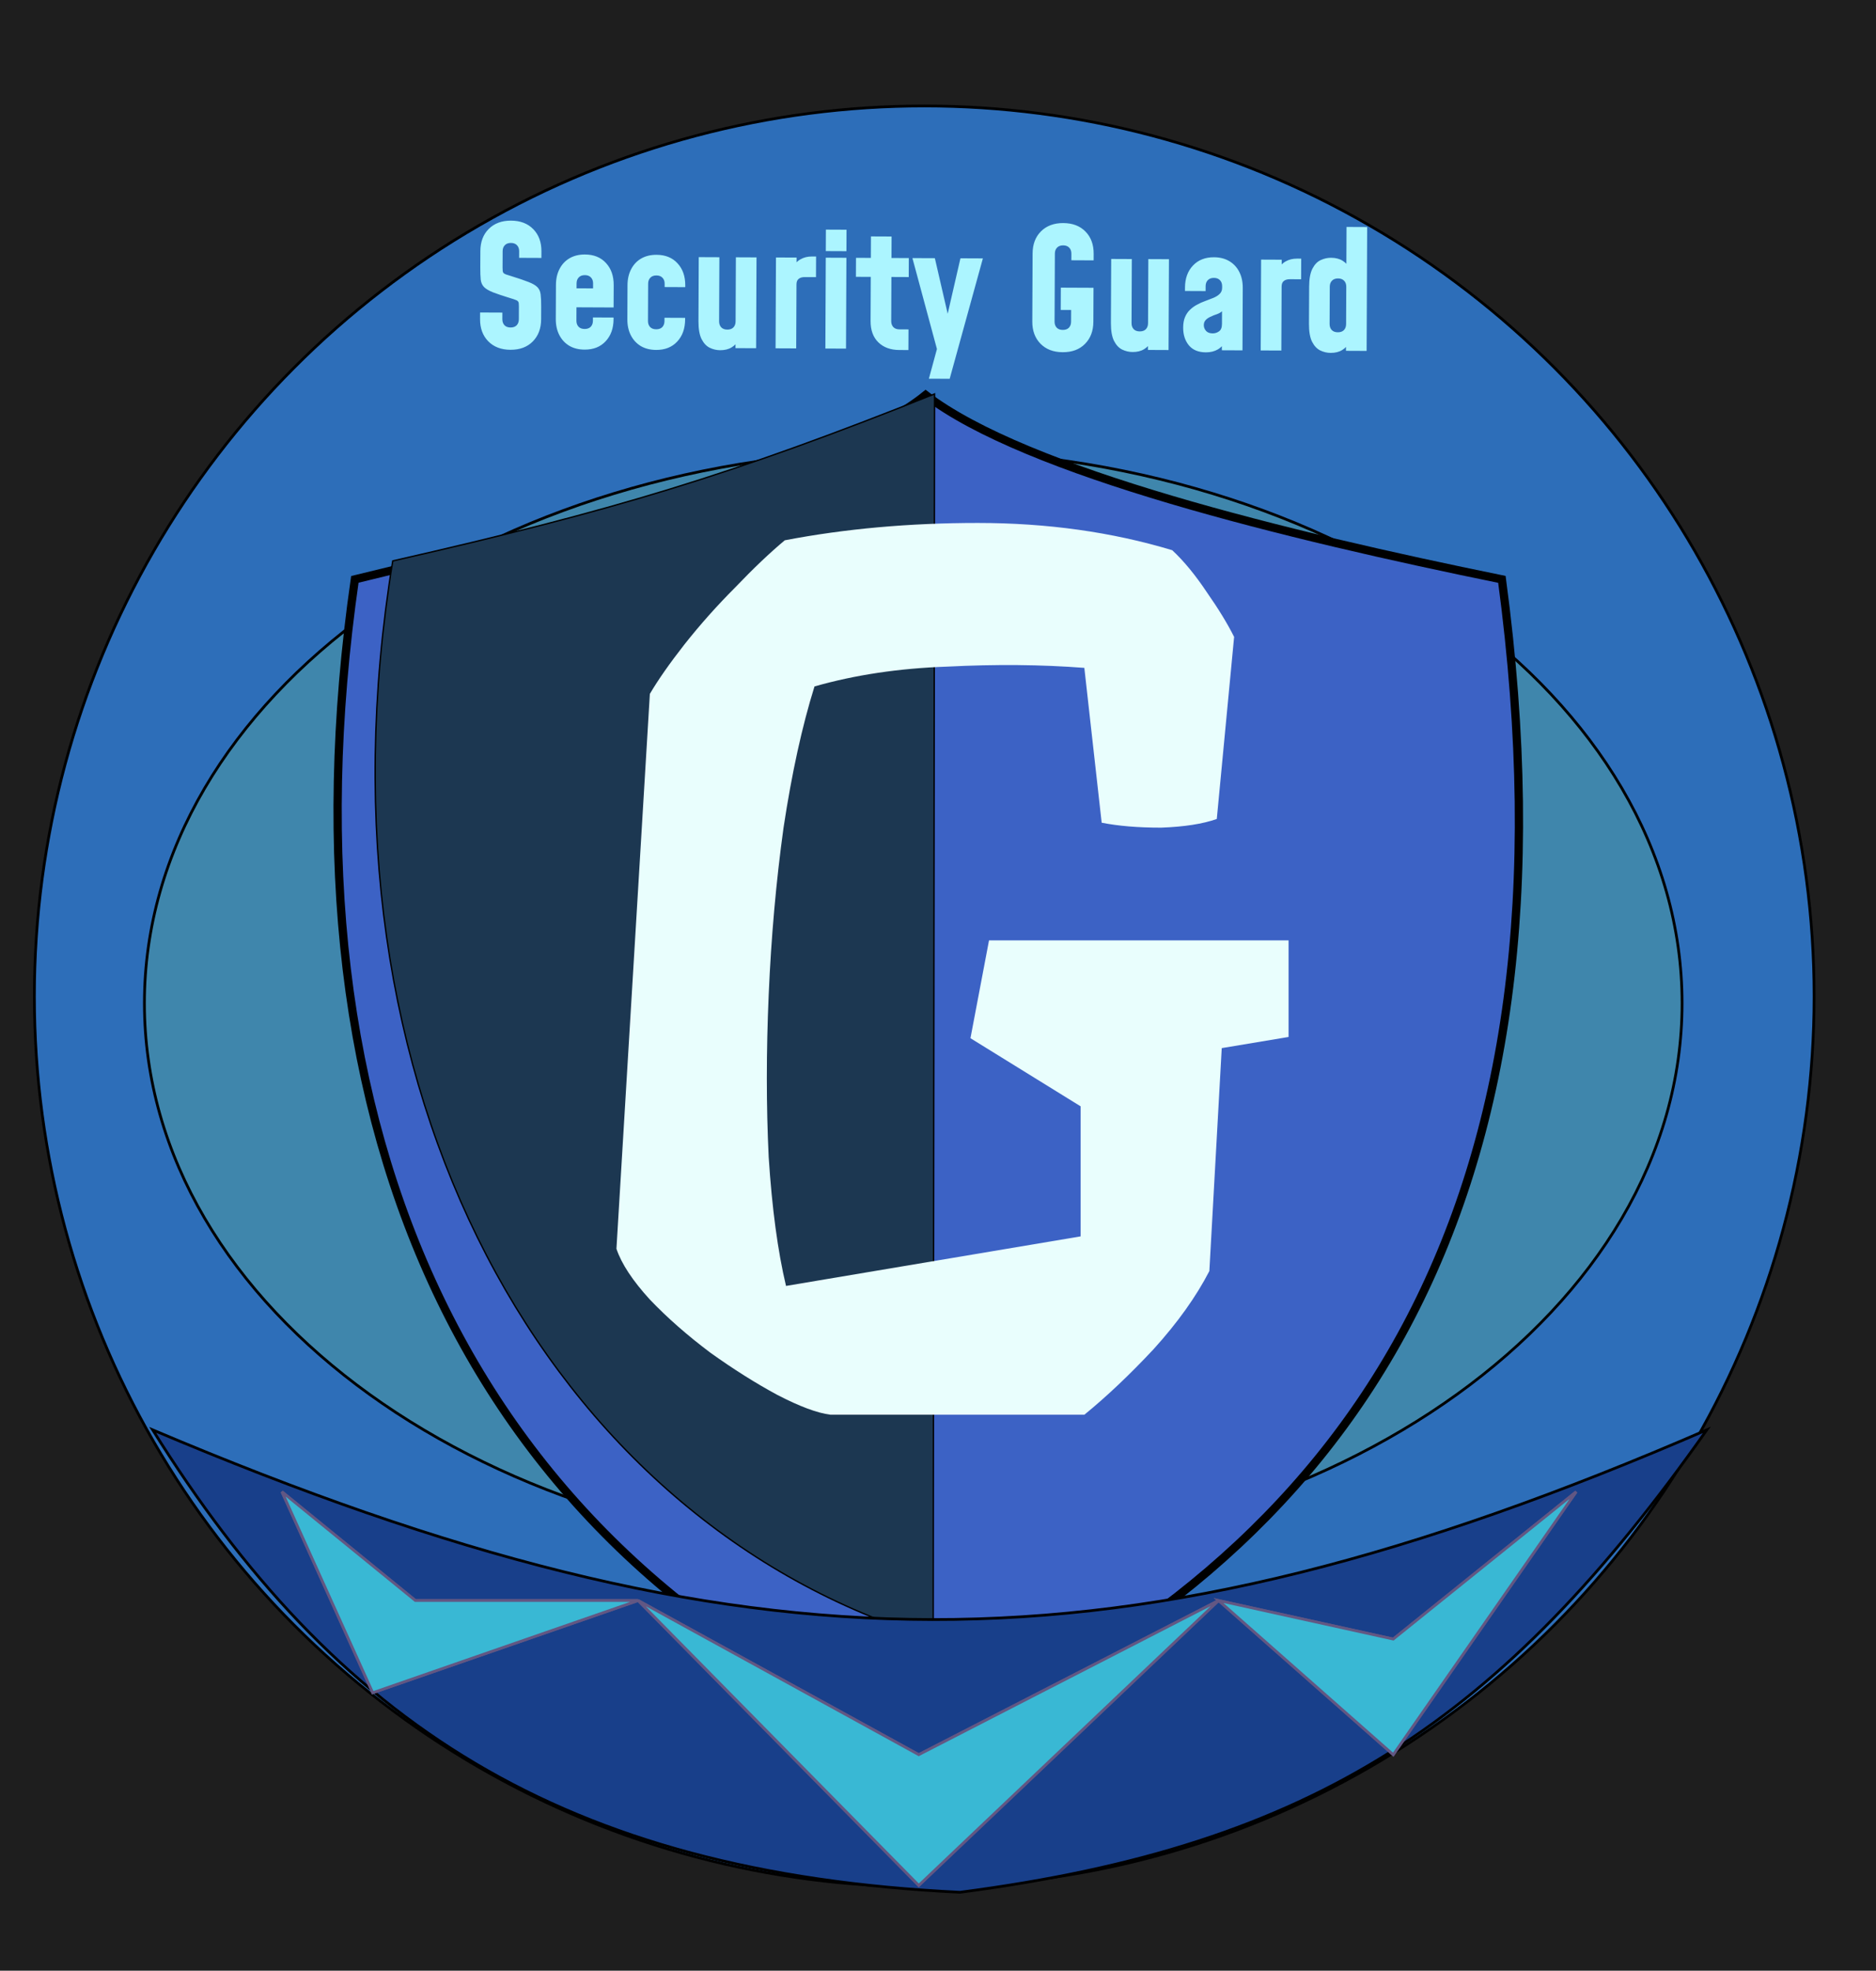 <svg width="682" height="716" viewBox="0 0 682 716" fill="none" xmlns="http://www.w3.org/2000/svg">
<rect width="682" height="716" fill="#1E1E1E"/>
<g id="Desktop - 1">
<g id="Group 3">
<g id="Group 1">
<path id="Vector 2" d="M336.594 594C482.981 530.302 561.805 410.868 533.184 197.761C459.993 182.867 370.845 161.229 336.594 135C306.566 159.355 222.705 178 141.881 197.761C114.677 386.397 182.231 531.239 336.594 594Z" fill="#82B5E4" stroke="black"/>
<circle id="Ellipse 1" cx="336" cy="362" r="323.5" fill="#2D6EB9" stroke="black"/>
<path id="Ellipse 2" d="M611.5 364.5C611.5 419.941 580.274 470.179 529.698 506.576C479.122 542.973 409.227 565.5 332 565.5C254.773 565.5 184.878 542.973 134.302 506.576C83.725 470.179 52.5 419.941 52.5 364.5C52.5 309.059 83.725 258.821 134.302 222.424C184.878 186.027 254.773 163.5 332 163.5C409.227 163.5 479.122 186.027 529.698 222.424C580.274 258.821 611.5 309.059 611.5 364.5Z" fill="#4A94A5" fill-opacity="0.62" stroke="black"/>
<path id="Security Guard" d="M185.572 127.083C182.193 127.068 179.497 126.037 177.486 123.988C175.495 121.939 174.507 119.255 174.521 115.935L174.532 113.535L182.632 113.57L182.621 115.97C182.617 116.87 182.874 117.601 183.392 118.164C183.909 118.706 184.648 118.979 185.608 118.983C186.568 118.988 187.309 118.721 187.832 118.183C188.354 117.625 188.617 116.897 188.621 115.997L188.641 111.377C188.644 110.857 188.626 110.447 188.587 110.146C188.548 109.846 188.439 109.606 188.26 109.425C188.101 109.244 187.812 109.083 187.392 108.941C186.993 108.779 186.414 108.587 185.655 108.363C182.878 107.511 180.732 106.792 179.214 106.205C177.697 105.599 176.61 104.954 175.953 104.271C175.296 103.588 174.899 102.706 174.764 101.626C174.649 100.525 174.595 99.055 174.604 97.215L174.63 91.215C174.645 87.875 175.656 85.199 177.665 83.188C179.694 81.157 182.399 80.149 185.778 80.164C189.178 80.179 191.874 81.21 193.865 83.259C195.856 85.288 196.844 87.972 196.83 91.312L196.819 93.712L188.719 93.677L188.73 91.277C188.734 90.377 188.477 89.656 187.959 89.113C187.442 88.551 186.703 88.268 185.743 88.264C184.783 88.259 184.042 88.536 183.519 89.094C182.997 89.632 182.734 90.35 182.73 91.251L182.703 97.25C182.701 97.77 182.719 98.18 182.758 98.481C182.797 98.781 182.896 99.021 183.055 99.202C183.234 99.383 183.533 99.554 183.953 99.716C184.372 99.858 184.951 100.04 185.69 100.264C188.467 101.116 190.613 101.845 192.131 102.452C193.648 103.039 194.735 103.673 195.392 104.356C196.049 105.039 196.435 105.931 196.551 107.031C196.686 108.112 196.749 109.572 196.741 111.412L196.721 116.032C196.707 119.352 195.695 122.028 193.686 124.059C191.677 126.09 188.972 127.098 185.572 127.083ZM212.504 127.022C210.364 127.012 208.506 126.544 206.93 125.617C205.374 124.67 204.17 123.365 203.317 121.701C202.464 120.037 202.043 118.096 202.052 115.876L202.107 103.516C202.116 101.296 202.555 99.358 203.422 97.701C204.29 96.025 205.505 94.731 207.069 93.817C208.653 92.904 210.515 92.453 212.655 92.462C215.875 92.476 218.421 93.507 220.292 95.555C222.183 97.584 223.121 100.268 223.107 103.608L223.071 111.708L208.611 111.644L208.641 104.744L215.601 104.775L215.609 102.975C215.613 102.075 215.356 101.354 214.839 100.812C214.321 100.249 213.582 99.966 212.622 99.962C211.662 99.958 210.921 100.234 210.399 100.792C209.876 101.33 209.613 102.049 209.609 102.949L209.55 116.508C209.546 117.408 209.803 118.14 210.32 118.702C210.838 119.244 211.577 119.517 212.537 119.522C213.497 119.526 214.238 119.259 214.76 118.721C215.283 118.164 215.546 117.435 215.55 116.535L215.555 115.335L223.055 115.368L223.052 115.968C223.038 119.288 222.076 121.964 220.167 123.995C218.278 126.027 215.724 127.036 212.504 127.022ZM238.519 127.136C236.379 127.126 234.521 126.658 232.945 125.731C231.389 124.784 230.185 123.479 229.332 121.815C228.48 120.152 228.058 118.21 228.068 115.99L228.122 103.63C228.132 101.41 228.57 99.472 229.438 97.816C230.305 96.139 231.521 94.845 233.085 93.932C234.669 93.019 236.531 92.567 238.671 92.576C241.891 92.59 244.436 93.621 246.307 95.67C248.198 97.698 249.137 100.382 249.122 103.722L249.119 104.322L241.619 104.289L241.625 103.089C241.629 102.189 241.372 101.468 240.854 100.926C240.337 100.363 239.598 100.08 238.638 100.076C237.678 100.072 236.937 100.349 236.414 100.906C235.892 101.444 235.629 102.163 235.625 103.063L235.565 116.623C235.561 117.523 235.818 118.254 236.336 118.816C236.853 119.358 237.592 119.632 238.552 119.636C239.512 119.64 240.253 119.373 240.775 118.836C241.298 118.278 241.561 117.549 241.565 116.649L241.57 115.449L249.07 115.482L249.068 116.082C249.053 119.402 248.091 122.078 246.182 124.109C244.293 126.141 241.739 127.15 238.519 127.136ZM261.794 127.238C260.494 127.232 259.235 126.937 258.018 126.351C256.821 125.766 255.835 124.722 255.062 123.218C254.288 121.695 253.908 119.523 253.92 116.703L254.023 93.424L261.522 93.456L261.42 116.736C261.416 117.636 261.673 118.367 262.191 118.93C262.708 119.472 263.447 119.745 264.407 119.749C265.367 119.754 266.108 119.487 266.631 118.949C267.153 118.391 267.416 117.663 267.42 116.763L267.522 93.483L275.022 93.516L274.877 126.515L267.377 126.482L267.4 121.443L268.712 123.188C268.086 124.466 267.192 125.462 266.029 126.177C264.886 126.892 263.474 127.245 261.794 127.238ZM281.951 126.546L282.096 93.547L289.596 93.58L289.572 98.98L288.199 97.354C288.865 95.936 289.8 94.891 291.003 94.216C292.206 93.521 293.597 93.177 295.177 93.184L296.677 93.191L296.644 100.691L292.564 100.673C291.604 100.669 290.864 100.885 290.342 101.323C289.82 101.741 289.557 102.4 289.553 103.3L289.451 126.579L281.951 126.546ZM300.056 126.626L300.201 93.626L307.701 93.659L307.556 126.659L300.056 126.626ZM300.212 91.226L300.246 83.426L307.746 83.459L307.711 91.259L300.212 91.226ZM326.944 127.164C323.744 127.15 321.198 126.219 319.306 124.37C317.414 122.522 316.475 119.938 316.49 116.618L316.56 100.598L311.16 100.574L311.191 93.674L316.591 93.698L316.625 85.898L324.125 85.931L324.091 93.731L330.391 93.759L330.36 100.659L324.06 100.631L323.99 116.651C323.986 117.551 324.243 118.282 324.76 118.844C325.278 119.387 326.017 119.66 326.977 119.664L330.277 119.679L330.244 127.179L326.944 127.164ZM337.686 137.591L340.613 126.804L331.698 93.765L339.858 93.8L345.334 117.525L343.714 117.518L349.158 93.841L357.318 93.877L345.246 137.624L337.686 137.591ZM386.331 127.965C382.951 127.95 380.256 126.918 378.245 124.869C376.254 122.82 375.265 120.136 375.28 116.816L375.388 92.096C375.403 88.756 376.415 86.081 378.424 84.07C380.453 82.038 383.157 81.03 386.537 81.045C389.937 81.06 392.633 82.092 394.624 84.141C396.615 86.169 397.603 88.854 397.588 92.194L397.578 94.594L389.478 94.558L389.488 92.158C389.492 91.258 389.235 90.537 388.718 89.995C388.2 89.433 387.461 89.149 386.501 89.145C385.541 89.141 384.8 89.418 384.278 89.975C383.755 90.513 383.492 91.232 383.488 92.132L383.38 116.852C383.376 117.752 383.633 118.483 384.15 119.045C384.668 119.587 385.407 119.861 386.367 119.865C387.327 119.869 388.068 119.602 388.59 119.065C389.113 118.507 389.376 117.778 389.38 116.878L389.398 112.618L385.618 112.602L385.654 104.502L397.534 104.554L397.48 116.914C397.465 120.234 396.453 122.909 394.444 124.94C392.435 126.972 389.731 127.98 386.331 127.965ZM411.734 127.896C410.434 127.891 409.175 127.595 407.958 127.01C406.76 126.424 405.775 125.38 405.002 123.877C404.228 122.353 403.848 120.182 403.86 117.362L403.962 94.082L411.462 94.115L411.36 117.395C411.356 118.295 411.613 119.026 412.131 119.588C412.648 120.13 413.387 120.404 414.347 120.408C415.307 120.412 416.048 120.145 416.571 119.607C417.093 119.05 417.356 118.321 417.36 117.421L417.462 94.141L424.962 94.174L424.817 127.174L417.317 127.141L417.34 122.101L418.652 123.847C418.026 125.124 417.132 126.12 415.969 126.835C414.826 127.55 413.414 127.904 411.734 127.896ZM438.367 128.013C435.667 128.001 433.611 127.152 432.198 125.466C430.806 123.76 430.115 121.607 430.127 119.007C430.133 117.507 430.359 116.238 430.803 115.2C431.248 114.162 431.832 113.294 432.555 112.598C433.298 111.881 434.121 111.274 435.023 110.778C436.045 110.203 437.098 109.728 438.179 109.352C439.261 108.957 440.263 108.571 441.184 108.195C442.106 107.799 442.848 107.323 443.411 106.765C443.993 106.208 444.286 105.479 444.29 104.579L444.293 103.979C444.297 103.079 444.04 102.358 443.522 101.816C443.005 101.253 442.266 100.97 441.306 100.966C440.346 100.962 439.605 101.238 439.082 101.796C438.56 102.334 438.297 103.053 438.293 103.953L438.285 105.753L430.785 105.72L430.79 104.52C430.805 101.18 431.767 98.504 433.676 96.492C435.585 94.461 438.139 93.452 441.339 93.466C443.479 93.475 445.327 93.944 446.883 94.87C448.459 95.797 449.673 97.103 450.526 98.786C451.378 100.45 451.8 102.392 451.79 104.612L451.691 127.292L444.191 127.259L444.213 122.099L445.526 123.785C444.9 125.162 443.965 126.218 442.722 126.952C441.499 127.667 440.047 128.021 438.367 128.013ZM440.858 121.124C441.698 121.128 442.469 120.881 443.171 120.384C443.873 119.887 444.227 118.999 444.233 117.719L444.253 113.099C443.731 113.557 443.089 113.914 442.328 114.171C441.567 114.407 440.786 114.724 439.984 115.12C439.182 115.497 438.59 115.924 438.208 116.402C437.826 116.861 437.634 117.43 437.631 118.11C437.627 118.89 437.894 119.591 438.432 120.213C438.969 120.816 439.778 121.119 440.858 121.124ZM458.316 127.321L458.461 94.321L465.961 94.354L465.937 99.754L464.565 98.128C465.231 96.711 466.165 95.665 467.368 94.99C468.571 94.296 469.963 93.952 471.543 93.959L473.043 93.965L473.01 101.465L468.93 101.447C467.97 101.443 467.229 101.66 466.707 102.097C466.185 102.515 465.922 103.174 465.918 104.074L465.816 127.354L458.316 127.321ZM483.738 128.212C482.438 128.207 481.179 127.911 479.962 127.326C478.764 126.741 477.779 125.696 477.006 124.193C476.232 122.669 475.852 120.498 475.864 117.678L475.924 104.118C475.936 101.298 476.336 99.13 477.122 97.613C477.909 96.097 478.904 95.061 480.106 94.506C481.329 93.932 482.59 93.647 483.89 93.653C485.57 93.66 486.978 94.026 488.115 94.751C489.272 95.457 490.158 96.46 490.772 97.763L489.444 99.497L489.519 82.457L497.019 82.49L496.821 127.49L489.321 127.457L489.344 122.417L490.656 124.163C490.03 125.44 489.136 126.436 487.973 127.151C486.83 127.866 485.418 128.22 483.738 128.212ZM486.351 120.724C487.311 120.728 488.052 120.461 488.575 119.924C489.097 119.366 489.36 118.637 489.364 117.737L489.424 104.177C489.428 103.277 489.171 102.556 488.653 102.014C488.136 101.452 487.397 101.168 486.437 101.164C485.477 101.16 484.736 101.437 484.213 101.994C483.691 102.532 483.428 103.251 483.424 104.151L483.364 117.711C483.36 118.611 483.617 119.342 484.135 119.904C484.652 120.446 485.391 120.72 486.351 120.724Z" fill="#ACF5FF"/>
<g id="Group 4">
<g id="Vector 1" filter="url(#filter0_ddddd_0_1)">
<path d="M336.5 613.5C492.5 545.5 576.5 418 546 190.5C468.002 174.6 373 151.5 336.5 123.5C304.5 149.5 215.131 169.404 129 190.5C100.01 391.876 172 546.5 336.5 613.5Z" fill="#3C62C5"/>
<path d="M336.5 613.5C492.5 545.5 576.5 418 546 190.5C468.002 174.6 373 151.5 336.5 123.5C304.5 149.5 215.131 169.404 129 190.5C100.01 391.876 172 546.5 336.5 613.5Z" stroke="black" stroke-width="3"/>
</g>
</g>
<path id="Vector 3" d="M143 204C222.491 185.909 265.663 172.959 339.5 143.5L339 595C200 553 111.5 396.5 143 204Z" fill="#2F618E" stroke="black"/>
<path id="Vector 9" d="M143 204C222.491 185.909 265.663 172.959 339.5 143.5L339 595C200 553 111.5 396.5 143 204Z" fill="#1C3751"/>
<path id="Vector 6" d="M620.5 519.5C407.151 611.935 271.292 610.834 55.5 519.5C121.808 625.598 204 680.5 349 687.5C478.221 670.674 546.314 624.621 620.5 519.5Z" fill="#183F8A" stroke="black"/>
<g id="Group 5">
<g id="Group 3_2">
<g id="Group 2">
<g id="Group 1_2">
<g id="Group 4_2">
<path id="G" d="M359.55 341.65H468.45V376.75L444.15 380.8L439.65 461.8C434.85 471.1 428.1 480.55 419.4 490.15C410.7 499.45 402.3 507.4 394.2 514H301.95C297.15 513.4 290.7 511 282.6 506.8C274.8 502.6 266.7 497.5 258.3 491.5C249.9 485.2 242.55 478.75 236.25 472.15C229.95 465.25 225.9 459.1 224.1 453.7L236.25 252.1C239.25 247 243.45 241 248.85 234.1C254.55 226.9 260.7 220 267.3 213.4C273.9 206.5 279.9 200.8 285.3 196.3C307.2 192.1 330.6 190 355.5 190C380.7 190 404.25 193.3 426.15 199.9C430.35 203.8 434.55 208.9 438.75 215.2C442.95 221.2 446.25 226.6 448.65 231.4L442.35 297.55C437.25 299.35 430.5 300.4 422.1 300.7C413.7 300.7 406.5 300.1 400.5 298.9L394.2 242.65C378.6 241.45 361.95 241.3 344.25 242.2C326.85 242.8 310.8 245.2 296.1 249.4C291.6 263.8 287.85 280.9 284.85 300.7C282.15 320.2 280.35 340.45 279.45 361.45C278.55 382.15 278.55 401.8 279.45 420.4C280.65 439 282.75 454.6 285.75 467.2L392.85 449.2V401.95L352.8 377.2L359.55 341.65Z" fill="#E9FEFD"/>
</g>
</g>
</g>
</g>
</g>
<g id="Vector 7">
<path d="M135.5 615L102.5 542L151 581.5H232L334 637.5L443 581.5L506.5 595.5L573 542L506.5 637.5L443 581.5L334 685L232 581.5L135.5 615Z" fill="#39B8D4"/>
<path d="M232 581.5L135.5 615L102.5 542L151 581.5H232ZM232 581.5L334 685L443 581.5M232 581.5L334 637.5L443 581.5M443 581.5L506.5 637.5L573 542L506.5 595.5L443 581.5Z" stroke="#625783"/>
</g>
<g id="Vector 8">
<path d="M135.5 615L102.5 542L151 581.5H232L334 637.5L443 581.5L506.5 595.5L573 542L506.5 637.5L443 581.5L334 685L232 581.5L135.5 615Z" fill="#39B8D4"/>
<path d="M232 581.5L135.5 615L102.5 542L151 581.5H232ZM232 581.5L334 685L443 581.5M232 581.5L334 637.5L443 581.5M443 581.5L506.5 637.5L573 542L506.5 595.5L443 581.5Z" stroke="#625783"/>
</g>
</g>
</g>
</g>
<defs>
<filter id="filter0_ddddd_0_1" x="117.233" y="121.589" width="440.465" height="501.539" filterUnits="userSpaceOnUse" color-interpolation-filters="sRGB">
<feFlood flood-opacity="0" result="BackgroundImageFix"/>
<feColorMatrix in="SourceAlpha" type="matrix" values="0 0 0 0 0 0 0 0 0 0 0 0 0 0 0 0 0 0 127 0" result="hardAlpha"/>
<feOffset dy="4"/>
<feGaussianBlur stdDeviation="2"/>
<feComposite in2="hardAlpha" operator="out"/>
<feColorMatrix type="matrix" values="0 0 0 0 0 0 0 0 0 0 0 0 0 0 0 0 0 0 0.25 0"/>
<feBlend mode="normal" in2="BackgroundImageFix" result="effect1_dropShadow_0_1"/>
<feColorMatrix in="SourceAlpha" type="matrix" values="0 0 0 0 0 0 0 0 0 0 0 0 0 0 0 0 0 0 127 0" result="hardAlpha"/>
<feOffset dy="4"/>
<feGaussianBlur stdDeviation="2"/>
<feComposite in2="hardAlpha" operator="out"/>
<feColorMatrix type="matrix" values="0 0 0 0 0 0 0 0 0 0 0 0 0 0 0 0 0 0 0.25 0"/>
<feBlend mode="normal" in2="effect1_dropShadow_0_1" result="effect2_dropShadow_0_1"/>
<feColorMatrix in="SourceAlpha" type="matrix" values="0 0 0 0 0 0 0 0 0 0 0 0 0 0 0 0 0 0 127 0" result="hardAlpha"/>
<feOffset dy="4"/>
<feGaussianBlur stdDeviation="2"/>
<feComposite in2="hardAlpha" operator="out"/>
<feColorMatrix type="matrix" values="0 0 0 0 0 0 0 0 0 0 0 0 0 0 0 0 0 0 0.25 0"/>
<feBlend mode="normal" in2="effect2_dropShadow_0_1" result="effect3_dropShadow_0_1"/>
<feColorMatrix in="SourceAlpha" type="matrix" values="0 0 0 0 0 0 0 0 0 0 0 0 0 0 0 0 0 0 127 0" result="hardAlpha"/>
<feOffset dy="4"/>
<feGaussianBlur stdDeviation="2"/>
<feComposite in2="hardAlpha" operator="out"/>
<feColorMatrix type="matrix" values="0 0 0 0 0 0 0 0 0 0 0 0 0 0 0 0 0 0 0.25 0"/>
<feBlend mode="normal" in2="effect3_dropShadow_0_1" result="effect4_dropShadow_0_1"/>
<feColorMatrix in="SourceAlpha" type="matrix" values="0 0 0 0 0 0 0 0 0 0 0 0 0 0 0 0 0 0 127 0" result="hardAlpha"/>
<feOffset dy="4"/>
<feGaussianBlur stdDeviation="2"/>
<feComposite in2="hardAlpha" operator="out"/>
<feColorMatrix type="matrix" values="0 0 0 0 0 0 0 0 0 0 0 0 0 0 0 0 0 0 0.25 0"/>
<feBlend mode="normal" in2="effect4_dropShadow_0_1" result="effect5_dropShadow_0_1"/>
<feBlend mode="normal" in="SourceGraphic" in2="effect5_dropShadow_0_1" result="shape"/>
</filter>
</defs>
</svg>
